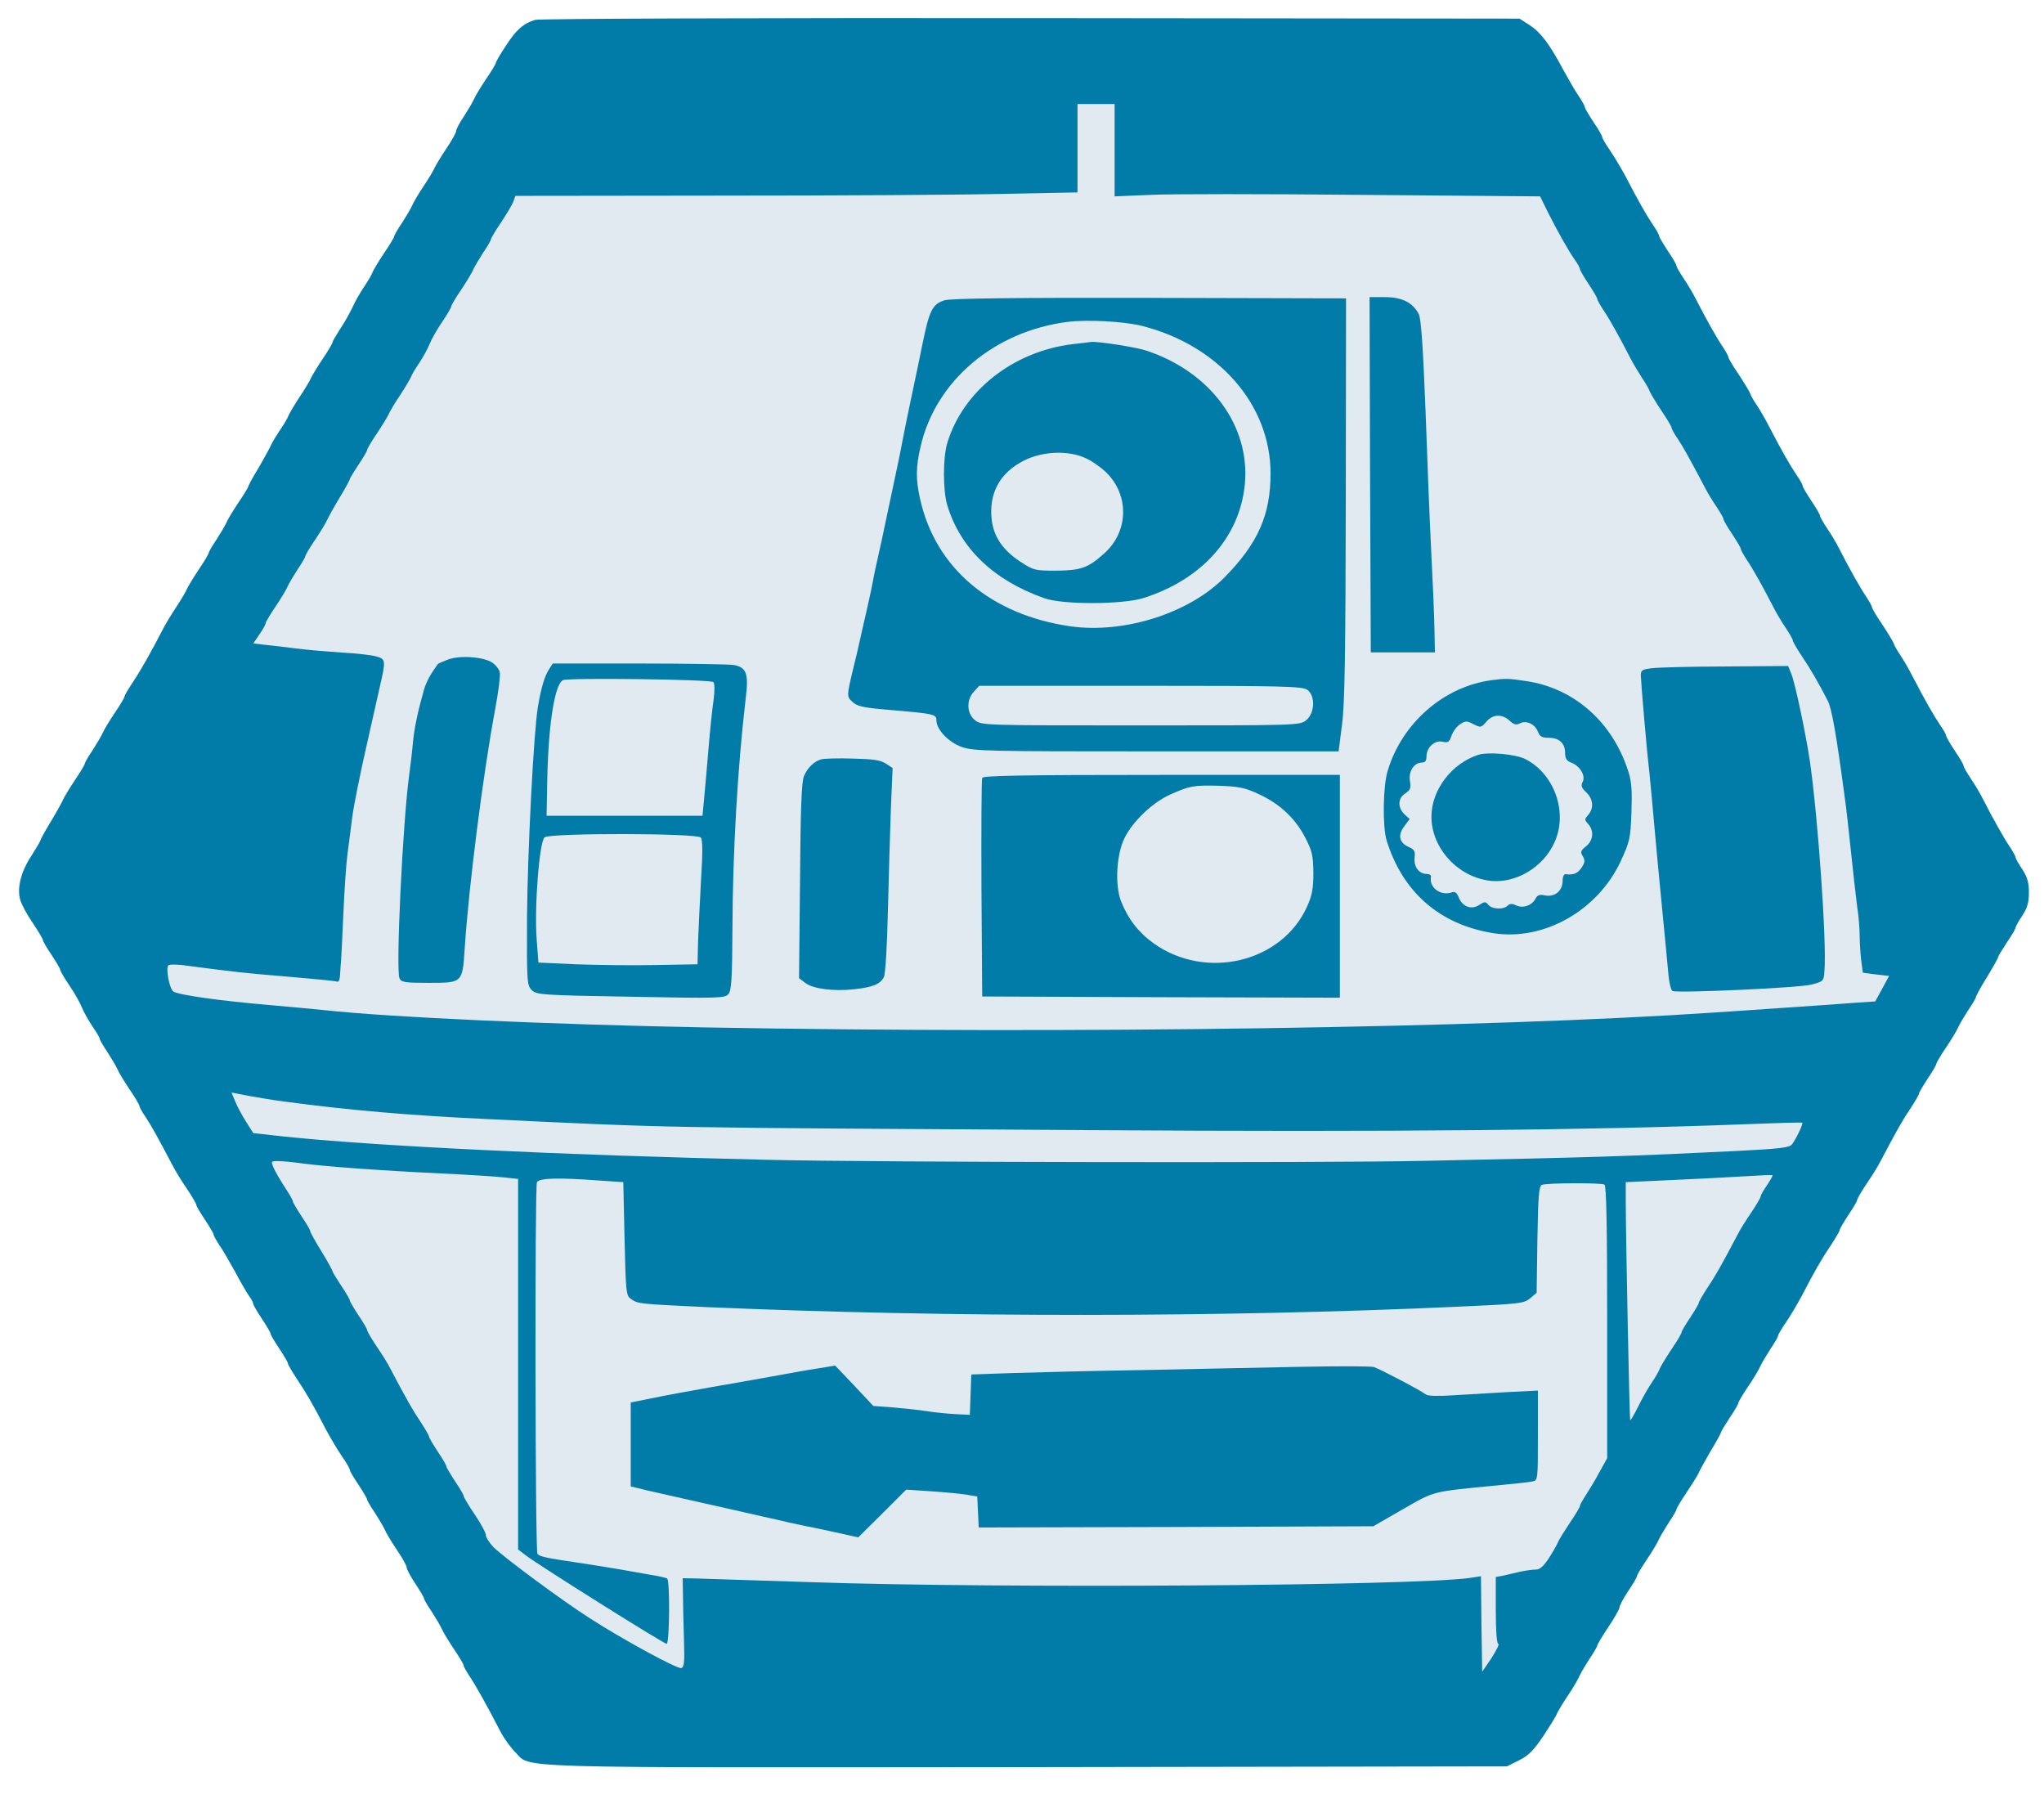 <?xml version="1.0" standalone="no"?>
<!DOCTYPE svg PUBLIC "-//W3C//DTD SVG 20010904//EN"
 "http://www.w3.org/TR/2001/REC-SVG-20010904/DTD/svg10.dtd">
<svg version="1.0" xmlns="http://www.w3.org/2000/svg"
 width="900pt" height="800pt" viewBox="0 0 1280 800"
 preserveAspectRatio="xMidYMid meet">
<polygon points="340,-120 960,-120 1240,400 960,920 340,920 40,400" fill="#e1e9f1"/>
<g transform="translate(-325,1020) scale(0.155,-0.155)"
fill="#000000" stroke="none">
<path fill="#017ba8" d="M4259 7590 c-47 -14 -77 -40 -118 -104 -23 -34 -41 -66 -41 -70 0 -4
-18 -34 -40 -66 -22 -33 -44 -69 -49 -82 -6 -13 -24 -43 -40 -68 -17 -25 -31
-51 -31 -58 0 -7 -18 -40 -40 -72 -22 -33 -43 -68 -47 -77 -4 -10 -24 -44 -45
-75 -21 -31 -42 -67 -47 -80 -6 -13 -24 -43 -40 -68 -17 -25 -31 -49 -31 -53
0 -4 -18 -35 -40 -67 -22 -33 -43 -68 -47 -77 -3 -10 -19 -37 -35 -61 -16 -23
-38 -62 -48 -85 -11 -23 -33 -62 -50 -87 -16 -25 -30 -49 -30 -53 0 -4 -18
-35 -40 -67 -22 -33 -43 -68 -47 -77 -4 -10 -24 -44 -45 -75 -21 -32 -41 -66
-45 -75 -3 -10 -19 -37 -35 -60 -15 -23 -32 -50 -36 -60 -4 -10 -26 -50 -49
-90 -24 -39 -43 -74 -43 -78 0 -3 -18 -33 -40 -65 -22 -33 -44 -69 -49 -82 -6
-13 -24 -43 -40 -68 -17 -25 -31 -49 -31 -53 0 -4 -18 -35 -40 -67 -22 -33
-43 -68 -47 -77 -4 -10 -23 -43 -43 -73 -20 -30 -46 -73 -57 -95 -46 -89 -86
-160 -118 -208 -19 -29 -35 -55 -35 -60 0 -4 -18 -35 -40 -67 -22 -33 -44 -69
-49 -82 -6 -13 -24 -43 -40 -68 -17 -25 -31 -49 -31 -53 0 -4 -18 -35 -40 -67
-22 -33 -43 -68 -47 -77 -4 -10 -26 -50 -50 -90 -24 -39 -43 -74 -43 -77 0 -4
-16 -30 -34 -59 -44 -65 -61 -132 -48 -180 5 -19 28 -62 51 -95 23 -34 41 -65
41 -69 0 -5 16 -32 35 -60 19 -29 35 -56 35 -60 0 -5 16 -32 36 -62 20 -29 43
-69 51 -89 8 -20 28 -55 44 -79 16 -23 29 -45 29 -50 0 -4 14 -28 31 -53 16
-25 34 -55 40 -68 5 -13 27 -49 49 -82 22 -32 40 -63 40 -67 0 -5 11 -25 25
-45 22 -33 45 -74 113 -203 8 -16 33 -56 54 -87 21 -31 38 -61 38 -65 0 -5 16
-32 35 -60 19 -29 35 -56 35 -60 0 -5 11 -24 24 -44 14 -20 41 -67 62 -105 20
-38 45 -81 55 -96 11 -14 19 -30 19 -35 0 -4 16 -32 35 -60 19 -29 35 -56 35
-60 0 -5 16 -32 35 -60 19 -29 35 -56 35 -60 0 -5 16 -32 35 -61 37 -55 67
-106 119 -207 18 -33 46 -81 64 -107 18 -26 32 -50 32 -55 0 -5 16 -32 35 -60
19 -29 35 -56 35 -60 0 -4 14 -28 31 -53 16 -25 34 -55 40 -68 5 -13 27 -49
49 -82 22 -32 40 -65 40 -72 0 -7 16 -37 35 -65 19 -29 35 -56 35 -60 0 -4 14
-28 31 -53 16 -25 34 -55 40 -68 5 -13 27 -49 49 -82 22 -32 40 -63 40 -67 0
-5 11 -24 24 -44 23 -34 70 -117 125 -224 14 -27 41 -64 59 -82 67 -67 -69
-63 2072 -61 l1935 3 48 24 c37 18 59 39 98 97 27 41 53 82 56 92 4 9 24 43
45 74 21 31 42 67 47 80 6 13 24 43 40 68 17 25 31 49 31 53 0 4 20 38 45 75
25 37 45 73 45 80 0 7 16 36 35 65 19 28 35 55 35 60 0 4 18 35 40 67 22 33
44 69 49 82 6 13 24 43 40 68 17 25 31 49 31 53 0 4 18 35 40 67 22 33 44 68
48 77 4 10 26 50 49 90 24 39 43 74 43 78 0 3 16 29 35 58 19 28 35 55 35 60
0 4 18 35 40 67 22 33 44 69 49 82 6 13 24 43 40 68 17 25 31 49 31 53 0 5 14
29 32 55 18 26 46 74 64 107 52 101 82 152 119 207 19 29 35 56 35 61 0 4 16
31 35 60 19 28 35 55 35 60 0 4 17 34 38 65 21 31 46 71 54 87 69 131 92 171
123 217 19 29 35 56 35 61 0 4 16 31 35 60 19 28 35 55 35 60 0 4 18 35 40 67
22 33 44 69 49 82 6 13 24 43 40 68 17 25 31 48 31 53 0 4 20 41 45 81 25 41
45 77 45 81 0 3 16 29 35 58 19 28 35 55 35 60 0 4 12 26 27 48 21 32 27 54
27 94 0 40 -6 62 -27 94 -15 22 -27 44 -27 48 0 5 -11 24 -24 44 -24 35 -67
112 -109 194 -11 22 -33 59 -49 82 -15 23 -28 45 -28 50 0 5 -16 32 -35 60
-19 29 -35 56 -35 60 0 5 -11 25 -25 45 -27 40 -60 98 -110 194 -17 34 -41 74
-52 90 -11 16 -23 37 -26 47 -4 9 -25 44 -47 77 -22 32 -40 63 -40 67 0 5 -11
24 -24 44 -24 35 -67 112 -109 194 -11 22 -33 59 -49 82 -15 23 -28 45 -28 50
0 5 -16 32 -35 60 -19 29 -35 56 -35 60 0 5 -11 25 -25 45 -27 40 -60 98 -110
194 -17 34 -41 74 -52 90 -11 16 -23 37 -26 47 -4 9 -25 44 -47 77 -22 32 -40
63 -40 67 0 5 -11 24 -24 44 -24 35 -67 112 -109 194 -11 22 -33 59 -49 82
-15 23 -28 45 -28 50 0 5 -16 32 -35 60 -19 29 -35 56 -35 60 0 5 -11 25 -25
45 -27 40 -60 98 -109 193 -18 33 -46 81 -64 107 -18 26 -32 50 -32 55 0 5
-16 32 -35 60 -19 29 -35 56 -35 60 0 5 -11 24 -24 44 -14 20 -41 67 -62 105
-56 105 -91 152 -136 182 l-42 27 -1975 2 c-1087 1 -1988 -2 -2002 -7z m2341
-527 l0 -186 142 6 c78 4 465 4 859 0 l718 -6 30 -61 c41 -82 85 -159 110
-195 12 -16 21 -33 21 -38 0 -4 16 -32 35 -60 19 -29 35 -56 35 -60 0 -5 11
-24 24 -44 24 -35 67 -112 109 -194 11 -22 33 -58 47 -80 15 -22 30 -48 33
-58 4 -9 25 -44 47 -77 22 -32 40 -63 40 -67 0 -5 11 -25 25 -45 22 -33 47
-78 113 -203 8 -16 28 -49 44 -72 15 -23 28 -45 28 -50 0 -5 16 -32 35 -60 19
-29 35 -56 35 -60 0 -5 11 -24 24 -44 24 -35 67 -112 109 -194 11 -22 33 -59
49 -82 15 -23 28 -45 28 -50 0 -5 16 -32 35 -61 34 -50 68 -108 106 -182 16
-31 34 -130 68 -385 6 -38 17 -140 26 -225 9 -85 20 -185 25 -222 6 -37 10
-88 10 -115 0 -26 3 -71 6 -100 l7 -52 53 -7 53 -6 -28 -52 -28 -51 -89 -6
c-49 -4 -163 -12 -254 -18 -91 -6 -230 -16 -310 -21 -916 -62 -2586 -87 -4075
-60 -623 12 -1264 40 -1540 70 -49 5 -146 14 -215 20 -202 17 -381 42 -394 56
-16 15 -30 94 -19 105 4 4 40 4 78 -2 182 -24 232 -30 405 -44 102 -9 191 -17
198 -20 8 -3 12 8 13 33 1 20 3 46 4 57 1 11 5 94 9 185 4 91 11 197 16 235 5
39 14 108 20 155 6 47 32 175 57 285 25 110 49 218 54 240 25 108 24 112 -12
123 -19 6 -81 13 -139 16 -58 4 -143 11 -190 17 -47 6 -104 13 -127 15 l-43 5
25 37 c14 20 25 40 25 45 0 4 18 35 40 67 22 33 44 69 49 82 6 13 24 43 40 68
17 25 31 49 31 53 0 4 18 35 40 67 22 33 43 68 47 77 4 10 26 50 50 90 24 39
43 74 43 78 0 3 16 29 35 58 19 28 35 55 35 60 0 4 18 35 40 67 22 33 43 68
47 77 4 10 24 44 45 75 21 32 41 66 45 75 3 10 19 36 34 58 15 22 34 57 42 77
8 20 31 60 51 89 20 30 36 57 36 62 0 4 18 35 40 67 22 33 44 69 49 82 6 13
24 43 40 68 17 25 31 49 31 53 0 4 18 35 40 67 22 33 44 70 50 84 l9 25 833 1
c458 0 969 3 1136 7 l302 6 0 179 0 178 75 0 75 0 0 -187z m-3350 -3843 c252
-34 508 -56 810 -70 776 -37 645 -34 2445 -45 1220 -8 2024 0 2645 24 124 5
227 8 228 6 5 -4 -24 -64 -41 -87 -11 -14 -47 -18 -222 -27 -428 -21 -568 -26
-1265 -40 -394 -9 -2225 -6 -2645 4 -837 19 -1610 56 -1977 96 l-108 12 -29
46 c-16 25 -36 62 -44 82 l-15 36 72 -14 c39 -7 105 -18 146 -23z m72 -250
c93 -12 308 -28 558 -40 107 -5 221 -12 253 -16 l57 -6 0 -748 0 -749 33 -25
c54 -41 556 -356 567 -356 12 0 14 256 2 264 -5 3 -35 10 -68 15 -32 6 -86 15
-119 21 -33 6 -103 17 -155 25 -148 22 -174 27 -182 39 -9 13 -11 1477 -2
1500 7 18 86 20 259 7 l90 -6 5 -228 c5 -214 6 -230 25 -243 28 -21 33 -21
310 -34 974 -42 2079 -42 3034 2 250 11 265 13 290 34 l26 22 3 215 c3 175 6
216 18 221 20 8 241 9 253 1 8 -4 11 -177 11 -555 l0 -550 -31 -56 c-17 -32
-42 -73 -55 -93 -13 -20 -24 -39 -24 -44 0 -4 -18 -35 -40 -67 -22 -33 -44
-68 -48 -78 -4 -10 -20 -39 -37 -65 -22 -34 -37 -47 -53 -47 -13 0 -42 -4 -65
-9 -23 -6 -54 -12 -69 -16 l-28 -5 0 -135 c0 -84 4 -135 10 -135 6 0 -7 -25
-27 -57 l-38 -56 -3 193 -2 193 -46 -7 c-234 -32 -1900 -43 -2659 -17 -225 7
-435 14 -465 15 l-55 1 1 -65 c0 -36 2 -117 4 -180 3 -96 1 -115 -11 -118 -18
-3 -232 113 -369 201 -114 73 -345 244 -389 287 -17 18 -31 39 -31 48 0 10
-20 47 -45 84 -25 37 -45 71 -45 75 0 5 -16 32 -35 60 -19 29 -35 56 -35 60 0
5 -16 32 -35 60 -19 29 -35 56 -35 60 0 5 -16 32 -35 61 -31 46 -54 86 -123
217 -8 17 -33 56 -54 87 -21 31 -38 61 -38 65 0 5 -16 32 -35 60 -19 29 -35
56 -35 60 0 5 -16 32 -35 60 -19 29 -35 55 -35 58 0 4 -20 40 -45 81 -25 40
-45 77 -45 81 0 5 -16 32 -35 60 -19 29 -35 56 -35 60 0 5 -15 31 -33 58 -18
28 -38 62 -45 78 -11 26 -10 27 17 27 16 0 63 -4 103 -10z m5914 -87 c-14 -20
-26 -41 -26 -46 0 -4 -17 -34 -38 -65 -21 -31 -46 -70 -54 -87 -69 -131 -92
-171 -123 -217 -19 -29 -35 -56 -35 -61 0 -4 -16 -31 -35 -60 -19 -28 -35 -55
-35 -60 0 -4 -18 -35 -40 -67 -22 -33 -43 -68 -47 -77 -3 -10 -18 -36 -33 -58
-15 -22 -40 -66 -55 -97 -16 -32 -30 -56 -32 -55 -3 3 -18 751 -18 887 l0 75
175 8 c96 4 229 11 295 15 66 4 122 7 123 5 2 -1 -8 -19 -22 -40z"/>
<path fill="#017ba8" d="M5912 6457 c-48 -15 -61 -42 -88 -175 -13 -64 -31 -151 -40 -192 -19
-91 -29 -137 -43 -210 -5 -30 -22 -109 -36 -175 -14 -66 -30 -140 -35 -165 -5
-25 -16 -76 -25 -115 -9 -38 -20 -92 -25 -120 -5 -27 -17 -79 -25 -115 -8 -36
-20 -85 -25 -110 -5 -25 -17 -74 -26 -110 -27 -114 -27 -113 -2 -136 20 -18
44 -23 167 -33 160 -14 171 -16 171 -40 0 -38 49 -89 102 -108 50 -17 100 -18
788 -18 l735 0 14 110 c11 85 14 289 15 915 l1 805 -795 2 c-542 1 -806 -2
-828 -10z m798 -103 c311 -79 520 -319 520 -596 0 -167 -50 -281 -183 -417
-143 -147 -406 -231 -624 -201 -322 46 -547 235 -609 515 -18 79 -17 130 2
211 61 266 297 466 594 504 81 10 227 2 300 -16z m668 -1470 c34 -23 31 -95
-4 -123 -26 -21 -34 -21 -669 -21 -635 0 -643 0 -669 21 -34 27 -36 82 -4 116
l21 23 652 0 c573 0 653 -2 673 -16z"/>
<path fill="#017ba8" d="M6430 6280 c-239 -29 -442 -188 -506 -399 -18 -59 -18 -193 0 -252
53 -174 186 -302 391 -375 73 -27 316 -26 400 0 236 74 390 245 411 459 23
236 -138 455 -398 541 -42 14 -197 38 -223 35 -5 -1 -39 -5 -75 -9z m54 -461
c25 -11 61 -37 81 -56 96 -93 92 -243 -10 -331 -63 -56 -92 -66 -190 -67 -87
0 -92 1 -147 37 -70 46 -108 102 -115 172 -11 105 34 187 131 236 76 38 180
42 250 9z"/>
<path fill="#017ba8" d="M7632 5753 l3 -718 130 0 129 0 -2 100 c-1 55 -7 195 -13 310 -6 116
-16 372 -23 570 -10 257 -18 368 -27 386 -24 47 -68 69 -137 69 l-62 0 2 -717z"/>
<path fill="#017ba8" d="M3907 5006 c-21 -8 -40 -16 -41 -18 -30 -41 -46 -70 -56 -103 -24
-84 -39 -152 -45 -215 -3 -36 -10 -94 -15 -130 -26 -191 -55 -792 -39 -822 8
-16 23 -18 118 -18 136 0 136 0 145 135 16 252 75 711 122 963 14 74 23 144
20 157 -3 12 -17 30 -31 39 -35 23 -131 30 -178 12z"/>
<path fill="#017ba8" d="M4314 4965 c-17 -27 -31 -72 -44 -150 -17 -100 -42 -586 -44 -852 -1
-260 0 -273 19 -292 19 -19 39 -21 400 -27 359 -7 381 -6 395 11 12 15 15 61
16 269 1 306 21 650 54 929 12 97 2 122 -49 131 -20 3 -192 6 -383 6 l-348 0
-16 -25z m665 -50 c5 -6 6 -34 1 -70 -5 -33 -14 -118 -20 -190 -6 -71 -14
-164 -18 -205 l-7 -75 -315 0 -315 0 3 155 c5 222 31 380 64 393 24 10 597 3
607 -8z m-51 -628 c8 -9 8 -60 1 -172 -5 -88 -10 -200 -12 -250 l-2 -90 -170
-3 c-93 -2 -238 0 -322 3 l-151 7 -7 93 c-10 133 11 396 32 413 25 18 616 17
631 -1z"/>
<path fill="#017ba8" d="M8770 4971 c-40 -5 -45 -9 -44 -31 2 -43 23 -291 34 -385 5 -49 14
-146 20 -215 6 -69 20 -217 31 -330 11 -113 23 -235 26 -272 3 -37 11 -69 17
-71 27 -9 514 13 561 26 50 13 50 14 53 58 9 115 -26 614 -59 844 -16 109 -60
317 -75 353 l-13 32 -253 -2 c-139 0 -273 -4 -298 -7z"/>
<path fill="#017ba8" d="M8125 4923 c-194 -25 -364 -173 -422 -367 -19 -62 -21 -226 -4 -281
65 -209 214 -339 429 -374 204 -33 422 89 516 289 37 80 40 92 44 197 3 87 1
125 -12 165 -63 200 -218 338 -413 367 -72 11 -82 11 -138 4z m71 -164 c17
-16 27 -18 41 -11 25 14 61 -2 73 -33 8 -20 16 -25 44 -25 42 0 66 -22 66 -61
0 -22 6 -32 24 -39 36 -13 60 -54 47 -78 -8 -15 -5 -24 14 -42 29 -27 32 -65
8 -92 -15 -17 -15 -19 0 -36 25 -28 21 -67 -9 -91 -21 -17 -23 -22 -13 -39 10
-16 10 -25 -4 -46 -16 -24 -33 -31 -64 -27 -8 1 -13 -10 -13 -27 0 -40 -31
-66 -70 -59 -23 5 -32 2 -40 -14 -15 -27 -50 -39 -78 -26 -16 8 -26 7 -34 -1
-17 -17 -63 -15 -78 3 -11 14 -15 14 -38 -1 -31 -20 -68 -6 -82 32 -8 19 -15
24 -29 19 -45 -14 -91 20 -83 63 2 6 -6 12 -17 12 -31 0 -53 29 -49 65 3 27
-1 34 -24 44 -38 17 -45 47 -18 83 l22 30 -21 19 c-28 27 -27 65 3 84 21 14
24 22 19 51 -6 39 17 74 49 74 13 0 18 7 18 25 0 36 34 67 65 59 22 -5 27 -2
36 24 6 17 21 38 35 47 22 14 27 14 54 0 29 -15 31 -14 52 10 26 31 64 32 94
4z"/>
<path fill="#017ba8" d="M8069 4621 c-108 -35 -189 -142 -189 -250 0 -128 109 -246 241 -259
101 -10 210 55 255 153 57 121 2 279 -117 339 -39 20 -151 30 -190 17z"/>
<path fill="#017ba8" d="M5415 4603 c-29 -8 -56 -34 -70 -68 -10 -22 -14 -135 -16 -423 l-4
-393 25 -19 c31 -24 113 -35 196 -26 77 8 108 21 122 50 6 12 13 128 16 266 3
135 9 320 12 411 l7 167 -28 18 c-21 14 -51 18 -133 20 -59 2 -116 0 -127 -3z"/>
<path fill="#017ba8" d="M6065 4528 c-3 -7 -4 -209 -3 -448 l3 -435 723 -3 722 -2 0 450 0
450 -720 0 c-567 0 -722 -3 -725 -12z m1118 -66 c85 -39 147 -98 187 -175 28
-54 32 -72 33 -142 0 -65 -5 -91 -26 -138 -102 -225 -409 -298 -620 -147 -62
45 -104 100 -132 172 -24 66 -18 185 15 253 33 67 112 143 185 176 79 35 94
38 201 35 78 -3 102 -8 157 -34z"/>
<path fill="#017ba8" d="M7350 2149 c-151 -3 -435 -9 -630 -13 -195 -3 -432 -9 -527 -12
l-172 -6 -3 -82 -3 -81 -60 3 c-33 2 -85 7 -115 12 -30 5 -91 11 -135 15 l-80
6 -77 82 -77 81 -73 -12 c-40 -6 -122 -21 -183 -32 -60 -11 -175 -31 -255 -45
-80 -14 -183 -33 -230 -43 l-85 -17 0 -169 0 -170 70 -17 c39 -9 124 -28 190
-43 66 -15 138 -31 160 -36 22 -5 72 -16 110 -25 39 -8 88 -20 110 -25 22 -5
51 -11 65 -14 14 -2 68 -14 120 -25 l94 -21 97 96 97 97 104 -7 c57 -4 121
-10 143 -14 l40 -7 3 -63 3 -62 797 2 797 3 120 69 c131 75 113 70 380 96 66
6 130 13 143 16 22 4 22 6 22 186 l0 181 -122 -6 c-68 -4 -167 -10 -220 -13
-60 -4 -102 -3 -110 3 -20 16 -184 102 -210 111 -13 4 -147 4 -298 1z"/>
</g>
</svg>

